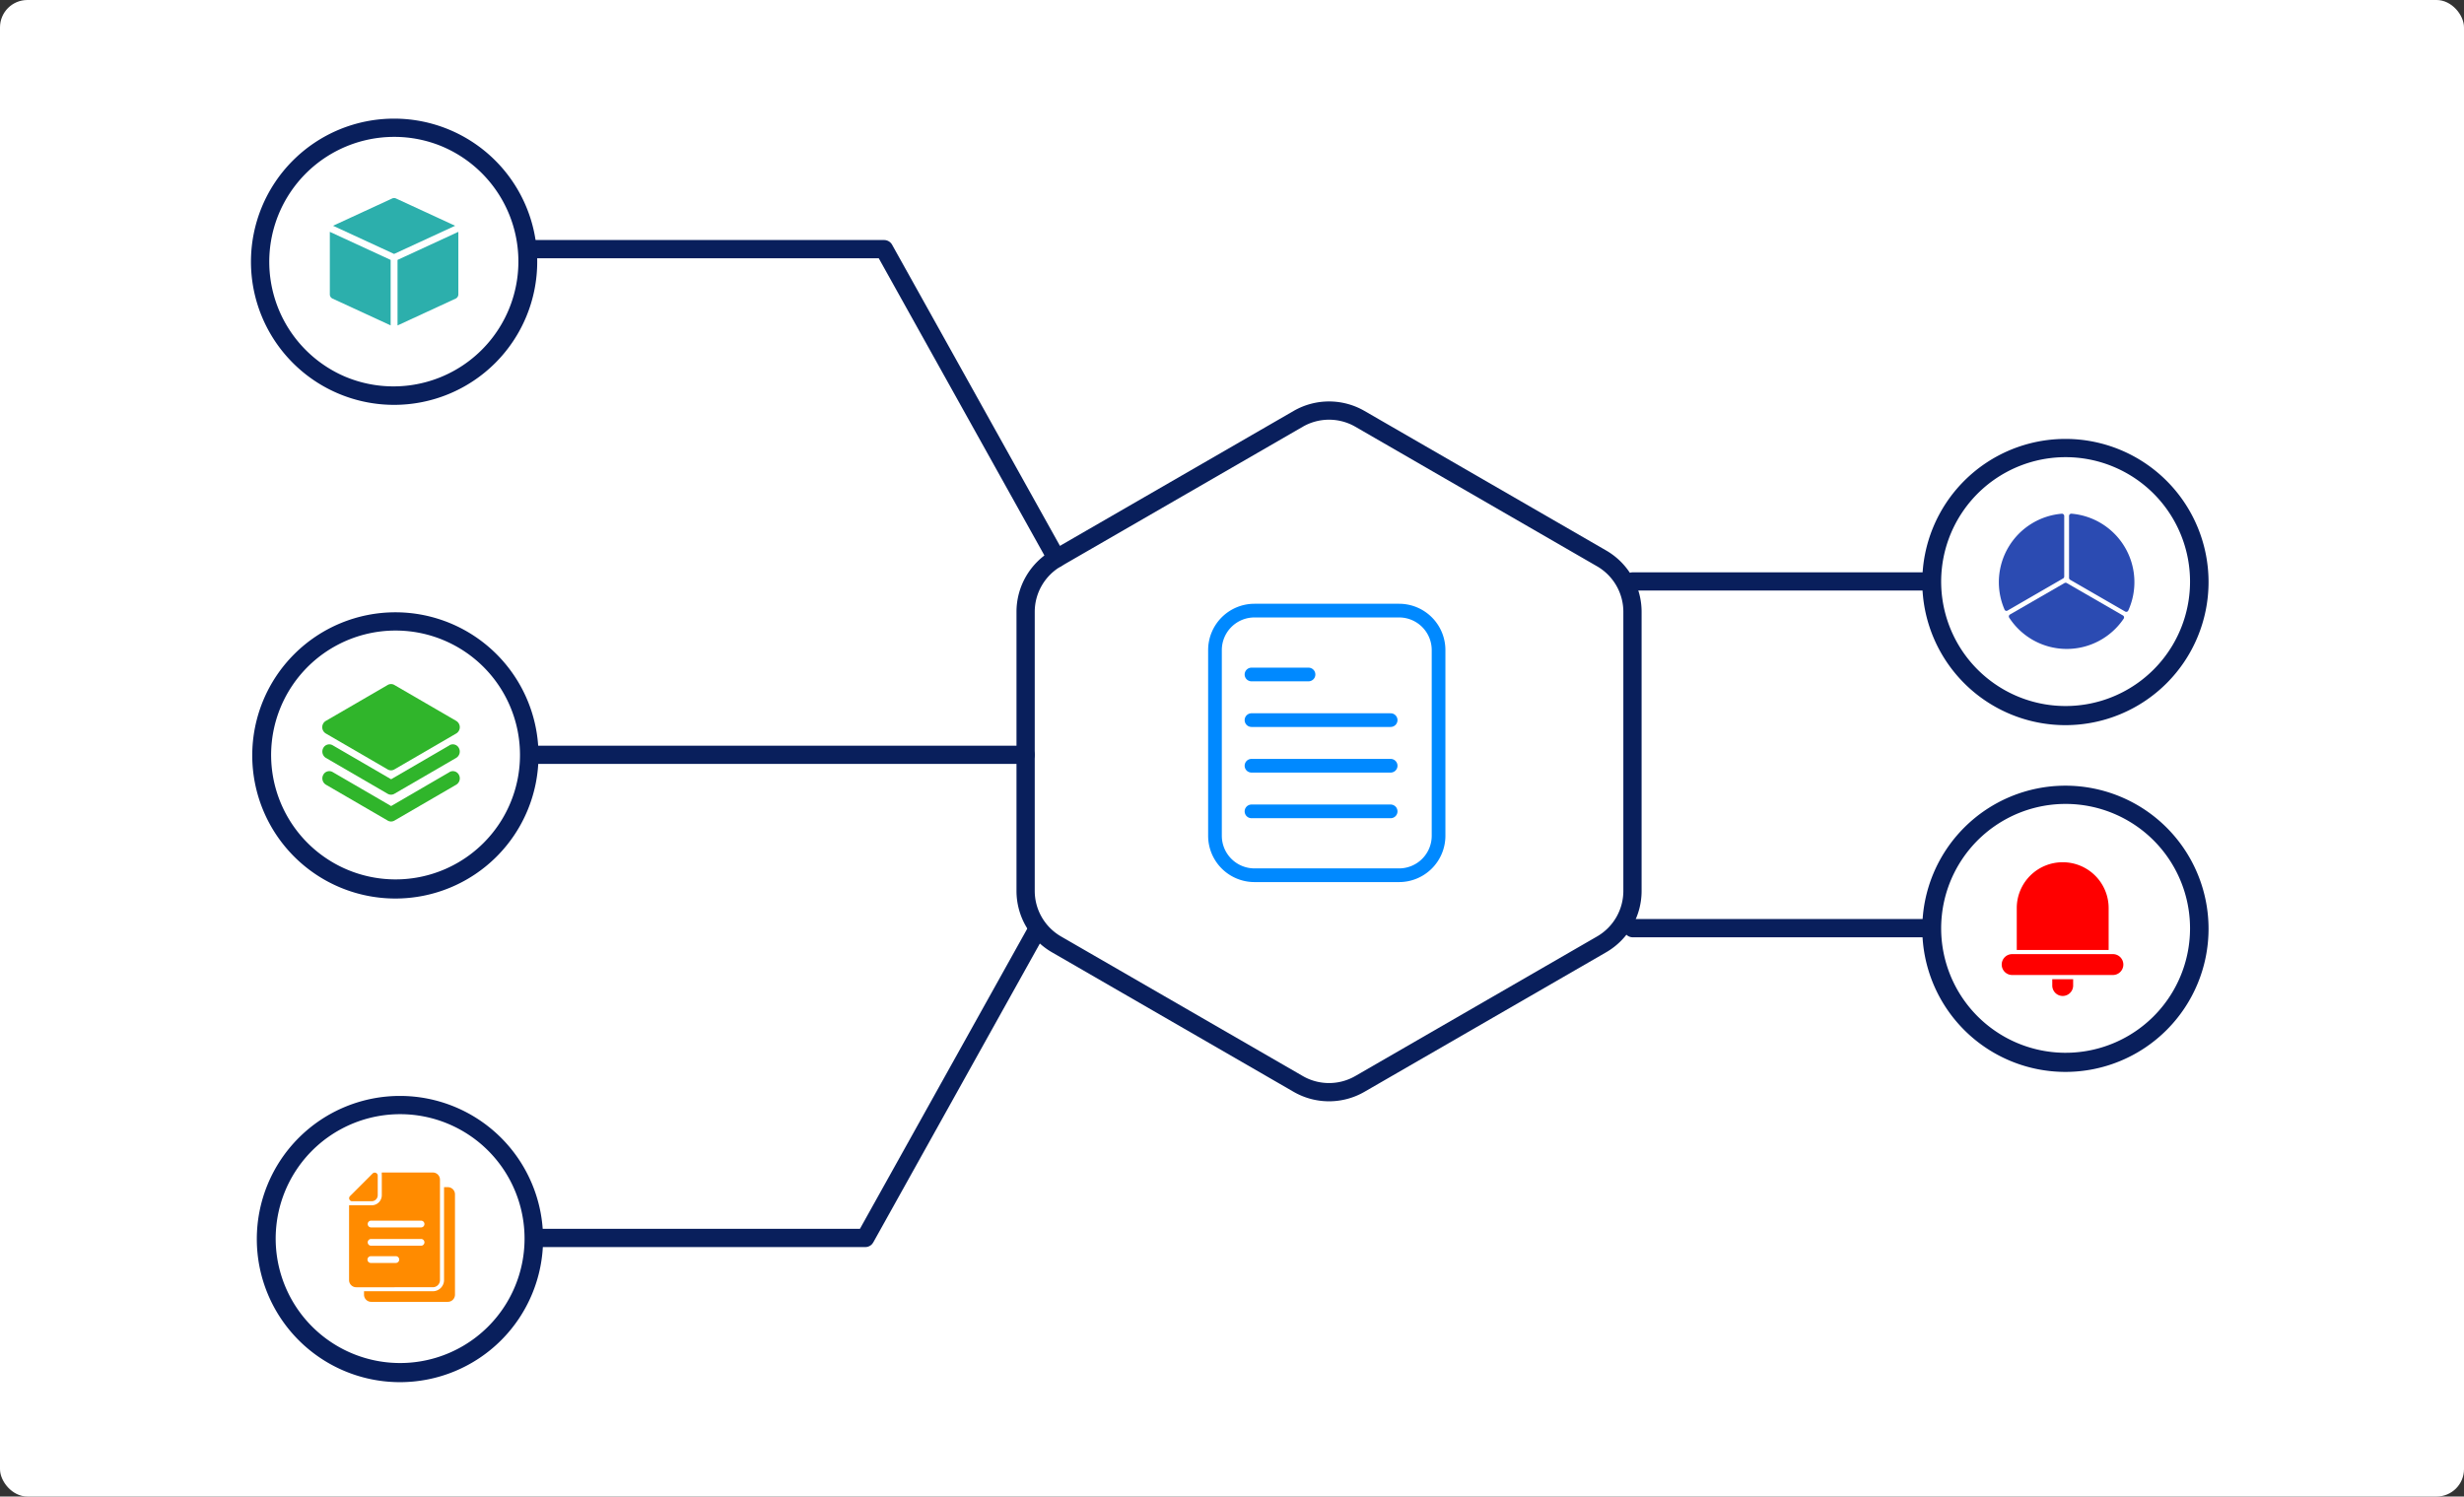 <svg xmlns="http://www.w3.org/2000/svg" xmlns:xlink="http://www.w3.org/1999/xlink" width="540" height="328" viewBox="0 0 540 328">
  <rect x="0" y="0" width="540" height="328" fill="#333333" stroke="none"/>
  <defs>
    <clipPath id="clip-path">
      <rect id="Rectangle_1129" data-name="Rectangle 1129" width="429.016" height="276.934" fill="none"/>
    </clipPath>
  </defs>
  <g id="Group_979" data-name="Group 979" transform="translate(-1125 -179)">
    <rect id="Rectangle_210" data-name="Rectangle 210" width="540" height="328" rx="6" transform="translate(1125 179)" fill="#fff"/>
    <g id="Group_978" data-name="Group 978" transform="translate(1180 205)">
      <g id="Group_977" data-name="Group 977" clip-path="url(#clip-path)">
        <path id="Path_901" data-name="Path 901" d="M169.77,108.1v61.163a13.53,13.53,0,0,0,6.766,11.718L229.5,211.564a13.533,13.533,0,0,0,13.532,0L296,180.982a13.53,13.53,0,0,0,6.766-11.718V108.1A13.53,13.53,0,0,0,296,96.383L243.036,65.8a13.533,13.533,0,0,0-13.532,0L176.536,96.383A13.53,13.53,0,0,0,169.77,108.1" fill="#fff"/>
        <path id="Path_902" data-name="Path 902" d="M169.77,108.1v61.163a13.53,13.53,0,0,0,6.766,11.718L229.5,211.564a13.533,13.533,0,0,0,13.532,0L296,180.982a13.53,13.53,0,0,0,6.766-11.718V108.1A13.53,13.53,0,0,0,296,96.383L243.036,65.8a13.533,13.533,0,0,0-13.532,0L176.536,96.383A13.53,13.53,0,0,0,169.77,108.1Z" fill="none" stroke="#091f5c" stroke-width="4"/>
        <path id="Path_903" data-name="Path 903" d="M251.616,165.829H219.923a8.653,8.653,0,0,1-8.653-8.654V116.483a8.653,8.653,0,0,1,8.653-8.654h31.693a8.654,8.654,0,0,1,8.654,8.654v40.692a8.654,8.654,0,0,1-8.654,8.654" fill="#fff"/>
        <path id="Rectangle_1128" data-name="Rectangle 1128" d="M8.654,0H40.347A8.653,8.653,0,0,1,49,8.653V49.346A8.654,8.654,0,0,1,40.346,58H8.654A8.654,8.654,0,0,1,0,49.346V8.654A8.654,8.654,0,0,1,8.654,0Z" transform="translate(211.27 107.829)" fill="none" stroke="#0089ff" stroke-linejoin="round" stroke-width="3"/>
        <line id="Line_82" data-name="Line 82" x2="12.5" transform="translate(219.27 121.829)" fill="#fff"/>
        <line id="Line_83" data-name="Line 83" x2="12.5" transform="translate(219.27 121.829)" fill="none" stroke="#0089ff" stroke-linecap="round" stroke-linejoin="round" stroke-width="3"/>
        <line id="Line_84" data-name="Line 84" x2="30.5" transform="translate(219.27 131.829)" fill="#fff"/>
        <line id="Line_85" data-name="Line 85" x2="30.5" transform="translate(219.27 131.829)" fill="none" stroke="#0089ff" stroke-linecap="round" stroke-linejoin="round" stroke-width="3"/>
        <line id="Line_86" data-name="Line 86" x2="30.5" transform="translate(219.27 141.829)" fill="#fff"/>
        <line id="Line_87" data-name="Line 87" x2="30.5" transform="translate(219.27 141.829)" fill="none" stroke="#0089ff" stroke-linecap="round" stroke-linejoin="round" stroke-width="3"/>
        <line id="Line_88" data-name="Line 88" x2="30.5" transform="translate(219.27 151.829)" fill="#fff"/>
        <line id="Line_89" data-name="Line 89" x2="30.5" transform="translate(219.27 151.829)" fill="none" stroke="#0089ff" stroke-linecap="round" stroke-linejoin="round" stroke-width="3"/>
        <path id="Path_904" data-name="Path 904" d="M176.535,96.382,138.759,28.606H59.9" fill="none" stroke="#091f5c" stroke-linecap="round" stroke-linejoin="round" stroke-width="4"/>
        <path id="Path_905" data-name="Path 905" d="M172.41,177.553l-37.776,67.776H55.77" fill="none" stroke="#091f5c" stroke-linecap="round" stroke-linejoin="round" stroke-width="4"/>
        <line id="Line_90" data-name="Line 90" x1="109" transform="translate(60.77 139.434)" fill="none" stroke="#091f5c" stroke-linecap="round" stroke-linejoin="round" stroke-width="4"/>
        <line id="Line_91" data-name="Line 91" x1="63.935" transform="translate(302.835 101.434)" fill="none" stroke="#091f5c" stroke-linecap="round" stroke-linejoin="round" stroke-width="4"/>
        <line id="Line_92" data-name="Line 92" x1="63.935" transform="translate(302.835 177.434)" fill="none" stroke="#091f5c" stroke-linecap="round" stroke-linejoin="round" stroke-width="4"/>
        <path id="Path_906" data-name="Path 906" d="M32.367,58.734A29.375,29.375,0,0,1,20.937,2.307,29.375,29.375,0,0,1,43.8,56.427a29.177,29.177,0,0,1-11.43,2.307" fill="#fff"/>
        <path id="Path_907" data-name="Path 907" d="M31.367,4A27.375,27.375,0,0,0,20.716,56.585a27.375,27.375,0,0,0,21.3-50.436A27.19,27.19,0,0,0,31.367,4m0-4A31.367,31.367,0,1,1,0,31.367,31.367,31.367,0,0,1,31.367,0" fill="#091f5c"/>
        <path id="Path_908" data-name="Path 908" d="M32.649,274.934a29.274,29.274,0,1,1,11.43-2.307,29.177,29.177,0,0,1-11.43,2.307" fill="#fff"/>
        <path id="Path_909" data-name="Path 909" d="M32.649,218.2A27.271,27.271,0,1,0,43.3,220.349,27.19,27.19,0,0,0,32.649,218.2m0-4A31.367,31.367,0,1,1,1.282,245.567,31.367,31.367,0,0,1,32.649,214.2" fill="#091f5c"/>
        <path id="Path_910" data-name="Path 910" d="M397.649,206.934a29.274,29.274,0,1,1,11.43-2.307,29.177,29.177,0,0,1-11.43,2.307" fill="#fff"/>
        <path id="Path_911" data-name="Path 911" d="M397.649,150.2a27.271,27.271,0,1,0,10.651,2.149,27.19,27.19,0,0,0-10.651-2.149m0-4a31.367,31.367,0,1,1-31.367,31.367A31.367,31.367,0,0,1,397.649,146.2" fill="#091f5c"/>
        <path id="Path_912" data-name="Path 912" d="M397.649,130.934a29.274,29.274,0,1,1,11.43-2.307,29.177,29.177,0,0,1-11.43,2.307" fill="#fff"/>
        <path id="Path_913" data-name="Path 913" d="M397.649,74.2A27.271,27.271,0,1,0,408.3,76.349,27.19,27.19,0,0,0,397.649,74.2m0-4a31.367,31.367,0,1,1-31.367,31.367A31.367,31.367,0,0,1,397.649,70.2" fill="#091f5c"/>
        <path id="Path_914" data-name="Path 914" d="M31.649,168.934a29.274,29.274,0,1,1,11.43-2.307,29.177,29.177,0,0,1-11.43,2.307" fill="#fff"/>
        <path id="Path_915" data-name="Path 915" d="M31.649,112.2A27.271,27.271,0,1,0,42.3,114.349,27.19,27.19,0,0,0,31.649,112.2m0-4A31.367,31.367,0,1,1,.282,139.567,31.367,31.367,0,0,1,31.649,108.2" fill="#091f5c"/>
        <path id="Path_916" data-name="Path 916" d="M31.367,29.656l13.377-6.174L31.789,17.5a1.014,1.014,0,0,0-.845,0l-12.955,5.98Z" fill="#2cafac"/>
        <path id="Path_917" data-name="Path 917" d="M30.612,30.965,17.284,24.814V38.523a1.011,1.011,0,0,0,.585.914l12.743,5.882Z" fill="#2cafac"/>
        <path id="Path_918" data-name="Path 918" d="M32.121,30.965V45.329l12.745-5.886a1.043,1.043,0,0,0,.584-.914V24.814Z" fill="#2cafac"/>
        <path id="Path_919" data-name="Path 919" d="M44.992,132.007,31.45,124.141a1.451,1.451,0,0,0-1.506,0L16.4,132.007a1.607,1.607,0,0,0,0,2.753l13.541,7.866a1.452,1.452,0,0,0,1.507,0l13.541-7.866a1.607,1.607,0,0,0,0-2.753Z" fill="#30b52b"/>
        <path id="Path_920" data-name="Path 920" d="M43.517,143.223l-12.8,7.441-12.8-7.441a1.482,1.482,0,0,0-2.03.52l-.039.07a1.625,1.625,0,0,0,.564,2.163l13.542,7.866a1.451,1.451,0,0,0,1.506,0l13.542-7.866a1.624,1.624,0,0,0,.564-2.163,1.482,1.482,0,0,0-2-.629c-.024.012-.048.025-.071.039Z" fill="#30b52b"/>
        <path id="Path_921" data-name="Path 921" d="M43.517,137.351l-12.8,7.441-12.8-7.441a1.482,1.482,0,0,0-2.03.52l-.039.07A1.625,1.625,0,0,0,16.4,140.1l13.542,7.866a1.451,1.451,0,0,0,1.506,0L44.993,140.1a1.624,1.624,0,0,0,.564-2.163,1.482,1.482,0,0,0-2-.629c-.024.012-.048.025-.071.039Z" fill="#30b52b"/>
        <path id="Path_922" data-name="Path 922" d="M43.144,234.193h-.829v20.366a2.458,2.458,0,0,1-2.449,2.449H24.777v.755a1.568,1.568,0,0,0,1.567,1.566h16.8a1.567,1.567,0,0,0,1.566-1.566v-22a1.564,1.564,0,0,0-1.562-1.566" fill="#ff8b00"/>
        <path id="Path_923" data-name="Path 923" d="M31.456,256.131h8.4a1.569,1.569,0,0,0,1.567-1.566V232.55a1.57,1.57,0,0,0-1.566-1.567H28.664v.516a1.54,1.54,0,0,1,.01.166v4.294a2.21,2.21,0,0,1-2.208,2.207H21.5v16.4a1.568,1.568,0,0,0,1.567,1.566h8.394Zm.318-5.324H26.3a.741.741,0,1,1,0-1.481h5.478a.741.741,0,0,1,0,1.481Zm5.477-3.778H26.3a.741.741,0,0,1,0-1.481H37.251a.741.741,0,1,1,0,1.481M26.3,241.535H37.251a.741.741,0,1,1,0,1.481H26.3a.741.741,0,0,1,0-1.481" fill="#ff8b00"/>
        <path id="Path_924" data-name="Path 924" d="M22.177,237.276h4.305a1.314,1.314,0,0,0,1.3-1.3v-4.307a.659.659,0,0,0-.657-.66h-.009a.65.65,0,0,0-.462.2l-4.944,4.949a.66.66,0,0,0,.464,1.125" fill="#ff8b00"/>
        <path id="Path_925" data-name="Path 925" d="M410.255,108.895l-12.309-7.106a.5.5,0,0,0-.5,0L385.5,108.682a.5.5,0,0,0-.173.692v0a15.04,15.04,0,0,0,25.091.22.506.506,0,0,0-.156-.7l-.011-.006Z" fill="#2b4bb2"/>
        <path id="Path_926" data-name="Path 926" d="M397.135,100.782,385,107.8a.459.459,0,0,1-.64-.1.494.494,0,0,1-.062-.121,15.062,15.062,0,0,1,12.559-20.986.506.506,0,0,1,.529.48v13.287a.5.5,0,0,1-.248.428" fill="#2b4bb2"/>
        <path id="Path_927" data-name="Path 927" d="M398.973,86.588a.5.5,0,0,0-.529.479v13.578a.5.5,0,0,0,.249.431l12.035,6.949a.48.48,0,0,0,.662-.151.389.389,0,0,0,.036-.067,15.059,15.059,0,0,0-12.452-21.219" fill="#2b4bb2"/>
        <path id="Path_928" data-name="Path 928" d="M394.766,188.612v1.373a2.289,2.289,0,0,0,4.576.11c0-.037,0-.074,0-.11v-1.373Z" fill="red"/>
        <path id="Path_929" data-name="Path 929" d="M386.071,183.12a2.289,2.289,0,1,0-.11,4.576c.037,0,.073,0,.11,0h21.968a2.289,2.289,0,0,0,.11-4.576H386.071Z" fill="red"/>
        <path id="Path_930" data-name="Path 930" d="M397.053,162.983a10.047,10.047,0,0,0-10.068,10.025v9.2h20.137v-9.154A10.047,10.047,0,0,0,397.1,162.983Z" fill="red"/>
      </g>
    </g>
  </g>
</svg>
